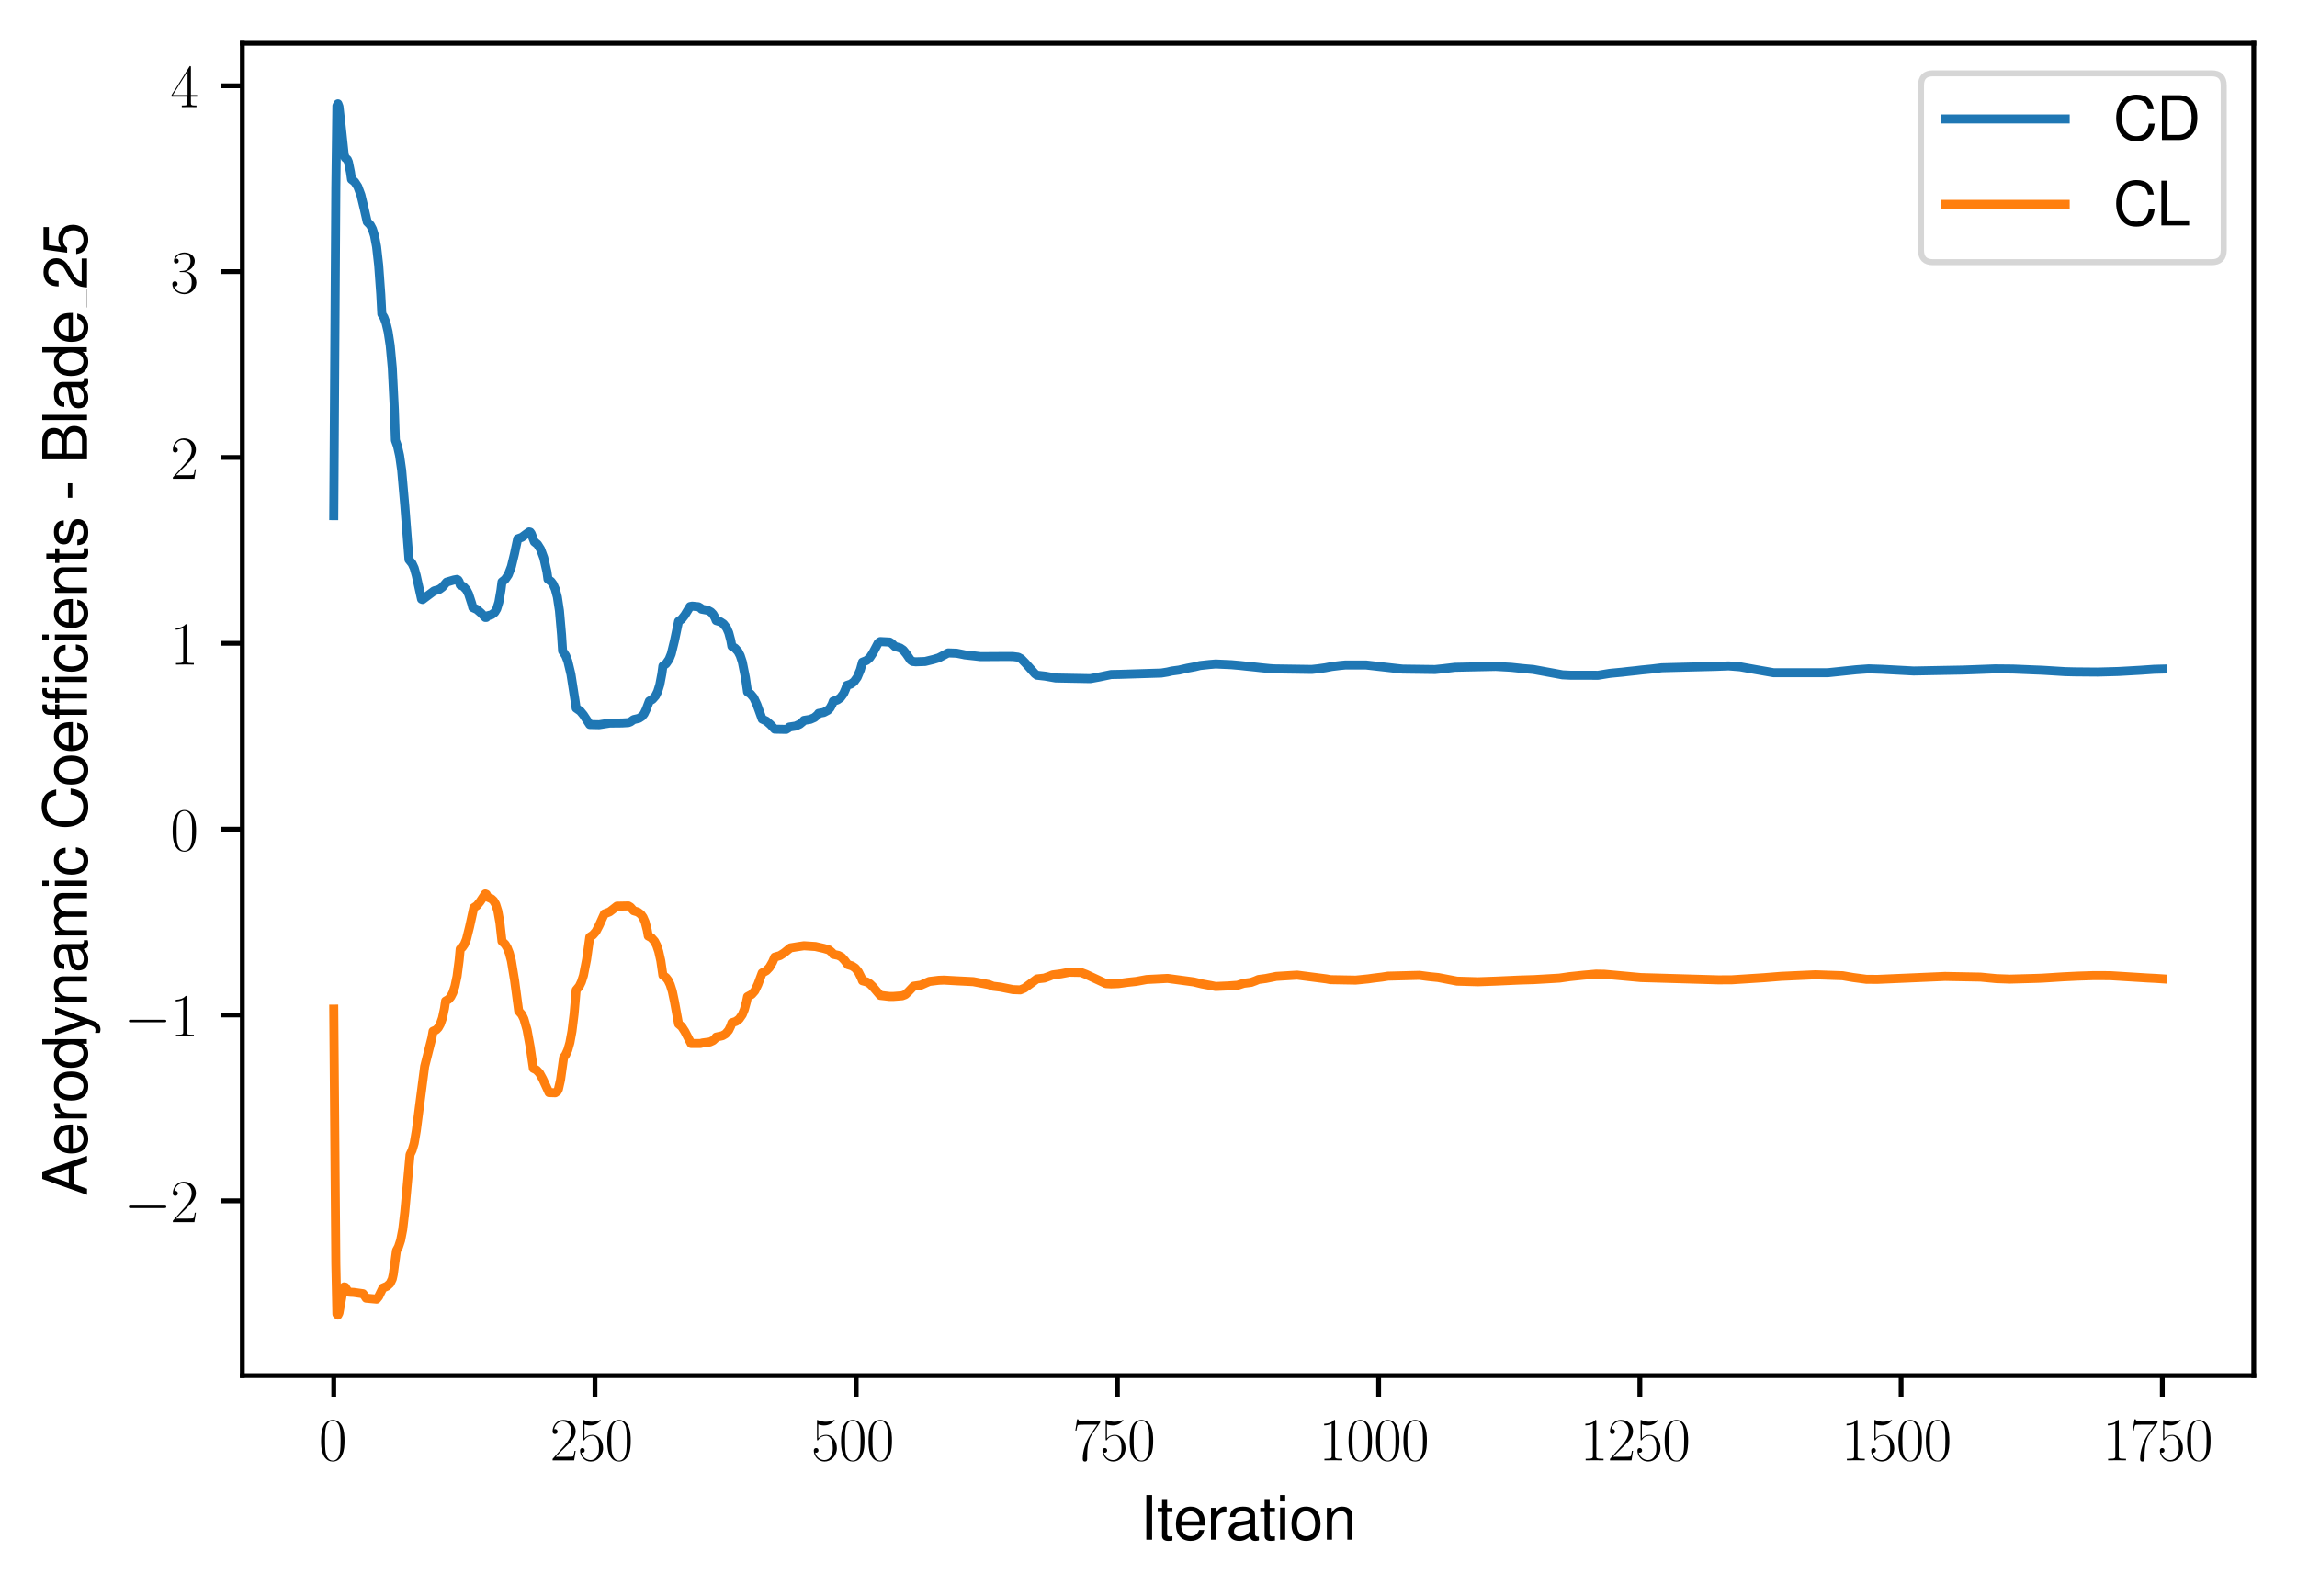 <?xml version="1.0" encoding="utf-8" standalone="no"?>
<!DOCTYPE svg PUBLIC "-//W3C//DTD SVG 1.1//EN"
  "http://www.w3.org/Graphics/SVG/1.1/DTD/svg11.dtd">
<svg xmlns:xlink="http://www.w3.org/1999/xlink" width="382.335pt" height="265.601pt" viewBox="0 0 382.335 265.601" xmlns="http://www.w3.org/2000/svg" version="1.1">
 <defs>
  <style type="text/css">*{stroke-linejoin: round; stroke-linecap: butt}</style>
 </defs>
 <g id="figure_1">
  <g id="patch_1">
   <path d="M 0 265.601 
L 382.335 265.601 
L 382.335 0 
L 0 0 
z
" style="fill: #ffffff"/>
  </g>
  <g id="axes_1">
   <g id="patch_2">
    <path d="M 40.335 228.96 
L 375.135 228.96 
L 375.135 7.2 
L 40.335 7.2 
z
" style="fill: #ffffff"/>
   </g>
   <g id="matplotlib.axis_1">
    <g id="xtick_1">
     <g id="line2d_1">
      <defs>
       <path id="m3bc8cb92f6" d="M 0 0 
L 0 3.5 
" style="stroke: #000000; stroke-width: 0.8"/>
      </defs>
      <g>
       <use xlink:href="#m3bc8cb92f6" x="55.553" y="228.96" style="stroke: #000000; stroke-width: 0.8"/>
      </g>
     </g>
     <g id="text_1">
      <!-- $\mathdefault{0}$ -->
      <g transform="translate(53.062 243.058) scale(0.1 -0.1)">
       <defs>
        <path id="CMR17-30" d="M 2688 2038 
C 2688 2430 2682 3099 2413 3613 
C 2176 4063 1798 4224 1466 4224 
C 1158 4224 768 4082 525 3620 
C 269 3137 243 2539 243 2038 
C 243 1671 250 1112 448 623 
C 723 -39 1216 -128 1466 -128 
C 1760 -128 2208 -7 2470 604 
C 2662 1048 2688 1568 2688 2038 
z
M 1466 -26 
C 1056 -26 813 328 723 816 
C 653 1196 653 1749 653 2109 
C 653 2604 653 3015 736 3407 
C 858 3954 1216 4121 1466 4121 
C 1728 4121 2067 3947 2189 3420 
C 2272 3054 2278 2623 2278 2109 
C 2278 1691 2278 1176 2202 797 
C 2067 96 1690 -26 1466 -26 
z
" transform="scale(0.016)"/>
       </defs>
       <use xlink:href="#CMR17-30" transform="scale(0.996)"/>
      </g>
     </g>
    </g>
    <g id="xtick_2">
     <g id="line2d_2">
      <g>
       <use xlink:href="#m3bc8cb92f6" x="99.033" y="228.96" style="stroke: #000000; stroke-width: 0.8"/>
      </g>
     </g>
     <g id="text_2">
      <!-- $\mathdefault{250}$ -->
      <g transform="translate(91.561 243.058) scale(0.1 -0.1)">
       <defs>
        <path id="CMR17-32" d="M 2669 990 
L 2554 990 
C 2490 537 2438 460 2413 422 
C 2381 371 1920 371 1830 371 
L 602 371 
C 832 620 1280 1073 1824 1596 
C 2214 1966 2669 2400 2669 3033 
C 2669 3788 2067 4224 1395 4224 
C 691 4224 262 3603 262 3027 
C 262 2777 448 2745 525 2745 
C 589 2745 781 2783 781 3007 
C 781 3206 614 3264 525 3264 
C 486 3264 448 3257 422 3244 
C 544 3788 915 4057 1306 4057 
C 1862 4057 2227 3616 2227 3033 
C 2227 2477 1901 1998 1536 1583 
L 262 147 
L 262 0 
L 2515 0 
L 2669 990 
z
" transform="scale(0.016)"/>
        <path id="CMR17-35" d="M 730 3750 
C 794 3724 1056 3641 1325 3641 
C 1920 3641 2246 3961 2432 4140 
C 2432 4191 2432 4224 2394 4224 
C 2387 4224 2374 4224 2323 4198 
C 2099 4102 1837 4032 1517 4032 
C 1325 4032 1037 4055 723 4191 
C 653 4224 640 4224 634 4224 
C 602 4224 595 4217 595 4090 
L 595 2231 
C 595 2113 595 2080 659 2080 
C 691 2080 704 2093 736 2139 
C 941 2435 1222 2560 1542 2560 
C 1766 2560 2246 2415 2246 1293 
C 2246 1087 2246 716 2054 422 
C 1894 159 1645 25 1370 25 
C 947 25 518 319 403 812 
C 429 806 480 793 506 793 
C 589 793 749 838 749 1036 
C 749 1209 627 1280 506 1280 
C 358 1280 262 1190 262 1011 
C 262 454 704 -128 1382 -128 
C 2042 -128 2669 441 2669 1267 
C 2669 2054 2170 2662 1549 2662 
C 1222 2662 947 2540 730 2304 
L 730 3750 
z
" transform="scale(0.016)"/>
       </defs>
       <use xlink:href="#CMR17-32" transform="scale(0.996)"/>
       <use xlink:href="#CMR17-35" transform="translate(45.69 0) scale(0.996)"/>
       <use xlink:href="#CMR17-30" transform="translate(91.381 0) scale(0.996)"/>
      </g>
     </g>
    </g>
    <g id="xtick_3">
     <g id="line2d_3">
      <g>
       <use xlink:href="#m3bc8cb92f6" x="142.514" y="228.96" style="stroke: #000000; stroke-width: 0.8"/>
      </g>
     </g>
     <g id="text_3">
      <!-- $\mathdefault{500}$ -->
      <g transform="translate(135.042 243.058) scale(0.1 -0.1)">
       <use xlink:href="#CMR17-35" transform="scale(0.996)"/>
       <use xlink:href="#CMR17-30" transform="translate(45.69 0) scale(0.996)"/>
       <use xlink:href="#CMR17-30" transform="translate(91.381 0) scale(0.996)"/>
      </g>
     </g>
    </g>
    <g id="xtick_4">
     <g id="line2d_4">
      <g>
       <use xlink:href="#m3bc8cb92f6" x="185.994" y="228.96" style="stroke: #000000; stroke-width: 0.8"/>
      </g>
     </g>
     <g id="text_4">
      <!-- $\mathdefault{750}$ -->
      <g transform="translate(178.522 243.058) scale(0.1 -0.1)">
       <defs>
        <path id="CMR17-37" d="M 2886 3955 
L 2886 4096 
L 1382 4096 
C 634 4096 621 4166 595 4288 
L 480 4288 
L 294 3104 
L 410 3104 
C 429 3226 474 3552 550 3673 
C 589 3724 1062 3724 1171 3724 
L 2579 3724 
L 1869 2670 
C 1395 1961 1069 1003 1069 166 
C 1069 89 1069 -128 1299 -128 
C 1530 -128 1530 89 1530 172 
L 1530 466 
C 1530 1514 1709 2204 2003 2644 
L 2886 3955 
z
" transform="scale(0.016)"/>
       </defs>
       <use xlink:href="#CMR17-37" transform="scale(0.996)"/>
       <use xlink:href="#CMR17-35" transform="translate(45.69 0) scale(0.996)"/>
       <use xlink:href="#CMR17-30" transform="translate(91.381 0) scale(0.996)"/>
      </g>
     </g>
    </g>
    <g id="xtick_5">
     <g id="line2d_5">
      <g>
       <use xlink:href="#m3bc8cb92f6" x="229.475" y="228.96" style="stroke: #000000; stroke-width: 0.8"/>
      </g>
     </g>
     <g id="text_5">
      <!-- $\mathdefault{1000}$ -->
      <g transform="translate(219.512 243.058) scale(0.1 -0.1)">
       <defs>
        <path id="CMR17-31" d="M 1702 4083 
C 1702 4217 1696 4224 1606 4224 
C 1357 3927 979 3833 621 3820 
C 602 3820 570 3820 563 3808 
C 557 3795 557 3782 557 3648 
C 755 3648 1088 3686 1344 3839 
L 1344 467 
C 1344 243 1331 166 781 166 
L 589 166 
L 589 0 
C 896 6 1216 12 1523 12 
C 1830 12 2150 6 2458 0 
L 2458 166 
L 2266 166 
C 1715 166 1702 236 1702 467 
L 1702 4083 
z
" transform="scale(0.016)"/>
       </defs>
       <use xlink:href="#CMR17-31" transform="scale(0.996)"/>
       <use xlink:href="#CMR17-30" transform="translate(45.69 0) scale(0.996)"/>
       <use xlink:href="#CMR17-30" transform="translate(91.381 0) scale(0.996)"/>
       <use xlink:href="#CMR17-30" transform="translate(137.071 0) scale(0.996)"/>
      </g>
     </g>
    </g>
    <g id="xtick_6">
     <g id="line2d_6">
      <g>
       <use xlink:href="#m3bc8cb92f6" x="272.956" y="228.96" style="stroke: #000000; stroke-width: 0.8"/>
      </g>
     </g>
     <g id="text_6">
      <!-- $\mathdefault{1250}$ -->
      <g transform="translate(262.993 243.058) scale(0.1 -0.1)">
       <use xlink:href="#CMR17-31" transform="scale(0.996)"/>
       <use xlink:href="#CMR17-32" transform="translate(45.69 0) scale(0.996)"/>
       <use xlink:href="#CMR17-35" transform="translate(91.381 0) scale(0.996)"/>
       <use xlink:href="#CMR17-30" transform="translate(137.071 0) scale(0.996)"/>
      </g>
     </g>
    </g>
    <g id="xtick_7">
     <g id="line2d_7">
      <g>
       <use xlink:href="#m3bc8cb92f6" x="316.436" y="228.96" style="stroke: #000000; stroke-width: 0.8"/>
      </g>
     </g>
     <g id="text_7">
      <!-- $\mathdefault{1500}$ -->
      <g transform="translate(306.473 243.058) scale(0.1 -0.1)">
       <use xlink:href="#CMR17-31" transform="scale(0.996)"/>
       <use xlink:href="#CMR17-35" transform="translate(45.69 0) scale(0.996)"/>
       <use xlink:href="#CMR17-30" transform="translate(91.381 0) scale(0.996)"/>
       <use xlink:href="#CMR17-30" transform="translate(137.071 0) scale(0.996)"/>
      </g>
     </g>
    </g>
    <g id="xtick_8">
     <g id="line2d_8">
      <g>
       <use xlink:href="#m3bc8cb92f6" x="359.917" y="228.96" style="stroke: #000000; stroke-width: 0.8"/>
      </g>
     </g>
     <g id="text_8">
      <!-- $\mathdefault{1750}$ -->
      <g transform="translate(349.954 243.058) scale(0.1 -0.1)">
       <use xlink:href="#CMR17-31" transform="scale(0.996)"/>
       <use xlink:href="#CMR17-37" transform="translate(45.69 0) scale(0.996)"/>
       <use xlink:href="#CMR17-35" transform="translate(91.381 0) scale(0.996)"/>
       <use xlink:href="#CMR17-30" transform="translate(137.071 0) scale(0.996)"/>
      </g>
     </g>
    </g>
    <g id="text_9">
     <!-- Iteration -->
     <g transform="translate(189.787 256.279) scale(0.1 -0.1)">
      <defs>
       <path id="NimbusSanL-Regu-49" d="M 1242 4672 
L 640 4672 
L 640 0 
L 1242 0 
L 1242 4672 
z
" transform="scale(0.016)"/>
       <path id="NimbusSanL-Regu-74" d="M 1626 3328 
L 1075 3328 
L 1075 4249 
L 544 4249 
L 544 3328 
L 90 3328 
L 90 2892 
L 544 2892 
L 544 402 
C 544 64 774 -128 1190 -128 
C 1318 -128 1446 -116 1626 -84 
L 1626 364 
C 1555 345 1472 339 1370 339 
C 1139 339 1075 402 1075 634 
L 1075 2892 
L 1626 2892 
L 1626 3328 
z
" transform="scale(0.016)"/>
       <path id="NimbusSanL-Regu-65" d="M 3283 1484 
C 3283 1998 3245 2311 3149 2565 
C 2931 3123 2419 3456 1792 3456 
C 858 3456 256 2734 256 1619 
C 256 545 838 -128 1779 -128 
C 2547 -128 3078 307 3213 1018 
L 2675 1018 
C 2528 588 2227 364 1798 364 
C 1459 364 1171 514 992 787 
C 864 974 819 1161 813 1484 
L 3283 1484 
z
M 826 1920 
C 870 2552 1248 2963 1786 2963 
C 2310 2963 2714 2519 2714 1959 
C 2714 1946 2714 1933 2707 1920 
L 826 1920 
z
" transform="scale(0.016)"/>
       <path id="NimbusSanL-Regu-72" d="M 442 3328 
L 442 0 
L 979 0 
L 979 1727 
C 979 2203 1101 2514 1357 2698 
C 1523 2819 1683 2857 2054 2863 
L 2054 3404 
C 1965 3449 1920 3456 1850 3456 
C 1504 3456 1242 3251 934 2750 
L 934 3328 
L 442 3328 
z
" transform="scale(0.016)"/>
       <path id="NimbusSanL-Regu-61" d="M 3424 332 
C 3366 320 3341 320 3309 320 
C 3123 320 3021 415 3021 581 
L 3021 2542 
C 3021 3135 2586 3456 1760 3456 
C 1274 3456 870 3315 646 3065 
C 493 2893 429 2702 416 2370 
L 954 2370 
C 998 2778 1242 2963 1741 2963 
C 2221 2963 2490 2784 2490 2466 
L 2490 2326 
C 2490 2103 2355 2007 1933 1956 
C 1178 1861 1062 1835 858 1753 
C 467 1593 269 1294 269 861 
C 269 256 691 -128 1370 -128 
C 1792 -128 2131 19 2509 364 
C 2547 25 2714 -128 3059 -128 
C 3168 -128 3251 -116 3424 -71 
L 3424 332 
z
M 2490 1071 
C 2490 893 2438 785 2278 638 
C 2061 441 1798 339 1485 339 
C 1069 339 826 536 826 874 
C 826 1224 1062 1402 1632 1485 
C 2195 1562 2310 1587 2490 1670 
L 2490 1071 
z
" transform="scale(0.016)"/>
       <path id="NimbusSanL-Regu-69" d="M 960 3358 
L 429 3358 
L 429 0 
L 960 0 
L 960 3358 
z
M 960 4672 
L 422 4672 
L 422 3999 
L 960 3999 
L 960 4672 
z
" transform="scale(0.016)"/>
       <path id="NimbusSanL-Regu-6f" d="M 1741 3456 
C 800 3456 230 2784 230 1663 
C 230 543 794 -128 1747 -128 
C 2688 -128 3264 543 3264 1638 
C 3264 2791 2707 3456 1741 3456 
z
M 1747 2963 
C 2349 2963 2707 2472 2707 1644 
C 2707 861 2336 364 1747 364 
C 1152 364 787 855 787 1663 
C 787 2466 1152 2963 1747 2963 
z
" transform="scale(0.016)"/>
       <path id="NimbusSanL-Regu-6e" d="M 448 3328 
L 448 0 
L 986 0 
L 986 1835 
C 986 2539 1344 2988 1894 2988 
C 2317 2988 2586 2732 2586 2328 
L 2586 0 
L 3117 0 
L 3117 2539 
C 3117 3097 2701 3456 2054 3456 
C 1555 3456 1235 3263 941 2796 
L 941 3328 
L 448 3328 
z
" transform="scale(0.016)"/>
      </defs>
      <use xlink:href="#NimbusSanL-Regu-49" transform="scale(0.996)"/>
      <use xlink:href="#NimbusSanL-Regu-74" transform="translate(27.695 0) scale(0.996)"/>
      <use xlink:href="#NimbusSanL-Regu-65" transform="translate(55.39 0) scale(0.996)"/>
      <use xlink:href="#NimbusSanL-Regu-72" transform="translate(110.782 0) scale(0.996)"/>
      <use xlink:href="#NimbusSanL-Regu-61" transform="translate(142.961 0) scale(0.996)"/>
      <use xlink:href="#NimbusSanL-Regu-74" transform="translate(198.353 0) scale(0.996)"/>
      <use xlink:href="#NimbusSanL-Regu-69" transform="translate(226.048 0) scale(0.996)"/>
      <use xlink:href="#NimbusSanL-Regu-6f" transform="translate(248.165 0) scale(0.996)"/>
      <use xlink:href="#NimbusSanL-Regu-6e" transform="translate(303.556 0) scale(0.996)"/>
     </g>
    </g>
   </g>
   <g id="matplotlib.axis_2">
    <g id="ytick_1">
     <g id="line2d_9">
      <defs>
       <path id="md911fe221e" d="M 0 0 
L -3.5 0 
" style="stroke: #000000; stroke-width: 0.8"/>
      </defs>
      <g>
       <use xlink:href="#md911fe221e" x="40.335" y="199.871" style="stroke: #000000; stroke-width: 0.8"/>
      </g>
     </g>
     <g id="text_10">
      <!-- $\mathdefault{−2}$ -->
      <g transform="translate(20.605 203.42) scale(0.1 -0.1)">
       <defs>
        <path id="CMSY10-0" d="M 4218 1472 
C 4326 1472 4442 1472 4442 1600 
C 4442 1728 4326 1728 4218 1728 
L 755 1728 
C 646 1728 531 1728 531 1600 
C 531 1472 646 1472 755 1472 
L 4218 1472 
z
" transform="scale(0.016)"/>
       </defs>
       <use xlink:href="#CMSY10-0" transform="scale(0.996)"/>
       <use xlink:href="#CMR17-32" transform="translate(77.487 0) scale(0.996)"/>
      </g>
     </g>
    </g>
    <g id="ytick_2">
     <g id="line2d_10">
      <g>
       <use xlink:href="#md911fe221e" x="40.335" y="168.939" style="stroke: #000000; stroke-width: 0.8"/>
      </g>
     </g>
     <g id="text_11">
      <!-- $\mathdefault{−1}$ -->
      <g transform="translate(20.605 172.488) scale(0.1 -0.1)">
       <use xlink:href="#CMSY10-0" transform="scale(0.996)"/>
       <use xlink:href="#CMR17-31" transform="translate(77.487 0) scale(0.996)"/>
      </g>
     </g>
    </g>
    <g id="ytick_3">
     <g id="line2d_11">
      <g>
       <use xlink:href="#md911fe221e" x="40.335" y="138.006" style="stroke: #000000; stroke-width: 0.8"/>
      </g>
     </g>
     <g id="text_12">
      <!-- $\mathdefault{0}$ -->
      <g transform="translate(28.353 141.556) scale(0.1 -0.1)">
       <use xlink:href="#CMR17-30" transform="scale(0.996)"/>
      </g>
     </g>
    </g>
    <g id="ytick_4">
     <g id="line2d_12">
      <g>
       <use xlink:href="#md911fe221e" x="40.335" y="107.074" style="stroke: #000000; stroke-width: 0.8"/>
      </g>
     </g>
     <g id="text_13">
      <!-- $\mathdefault{1}$ -->
      <g transform="translate(28.353 110.623) scale(0.1 -0.1)">
       <use xlink:href="#CMR17-31" transform="scale(0.996)"/>
      </g>
     </g>
    </g>
    <g id="ytick_5">
     <g id="line2d_13">
      <g>
       <use xlink:href="#md911fe221e" x="40.335" y="76.142" style="stroke: #000000; stroke-width: 0.8"/>
      </g>
     </g>
     <g id="text_14">
      <!-- $\mathdefault{2}$ -->
      <g transform="translate(28.353 79.691) scale(0.1 -0.1)">
       <use xlink:href="#CMR17-32" transform="scale(0.996)"/>
      </g>
     </g>
    </g>
    <g id="ytick_6">
     <g id="line2d_14">
      <g>
       <use xlink:href="#md911fe221e" x="40.335" y="45.209" style="stroke: #000000; stroke-width: 0.8"/>
      </g>
     </g>
     <g id="text_15">
      <!-- $\mathdefault{3}$ -->
      <g transform="translate(28.353 48.759) scale(0.1 -0.1)">
       <defs>
        <path id="CMR17-33" d="M 1414 2176 
C 1984 2176 2234 1673 2234 1094 
C 2234 322 1824 25 1453 25 
C 1114 25 563 193 390 691 
C 422 678 454 678 486 678 
C 640 678 755 780 755 947 
C 755 1132 614 1216 486 1216 
C 378 1216 211 1164 211 927 
C 211 335 787 -128 1466 -128 
C 2176 -128 2720 432 2720 1087 
C 2720 1718 2208 2176 1600 2246 
C 2086 2347 2554 2776 2554 3353 
C 2554 3856 2048 4224 1472 4224 
C 890 4224 378 3862 378 3347 
C 378 3123 544 3084 627 3084 
C 762 3084 877 3167 877 3334 
C 877 3500 762 3584 627 3584 
C 602 3584 570 3584 544 3571 
C 730 3999 1235 4076 1459 4076 
C 1683 4076 2106 3966 2106 3347 
C 2106 3167 2080 2851 1862 2574 
C 1670 2329 1453 2316 1242 2297 
C 1210 2297 1062 2284 1037 2284 
C 992 2278 966 2272 966 2227 
C 966 2182 973 2176 1101 2176 
L 1414 2176 
z
" transform="scale(0.016)"/>
       </defs>
       <use xlink:href="#CMR17-33" transform="scale(0.996)"/>
      </g>
     </g>
    </g>
    <g id="ytick_7">
     <g id="line2d_15">
      <g>
       <use xlink:href="#md911fe221e" x="40.335" y="14.277" style="stroke: #000000; stroke-width: 0.8"/>
      </g>
     </g>
     <g id="text_16">
      <!-- $\mathdefault{4}$ -->
      <g transform="translate(28.353 17.826) scale(0.1 -0.1)">
       <defs>
        <path id="CMR17-34" d="M 2150 4147 
C 2150 4281 2144 4288 2029 4288 
L 128 1254 
L 128 1088 
L 1779 1088 
L 1779 460 
C 1779 230 1766 166 1318 166 
L 1197 166 
L 1197 0 
C 1402 12 1747 12 1965 12 
C 2182 12 2528 12 2733 0 
L 2733 166 
L 2611 166 
C 2163 166 2150 230 2150 460 
L 2150 1088 
L 2803 1088 
L 2803 1254 
L 2150 1254 
L 2150 4147 
z
M 1798 3723 
L 1798 1254 
L 256 1254 
L 1798 3723 
z
" transform="scale(0.016)"/>
       </defs>
       <use xlink:href="#CMR17-34" transform="scale(0.996)"/>
      </g>
     </g>
    </g>
    <g id="text_17">
     <!-- Aerodynamic Coefficients - Blade_25 -->
     <g transform="translate(14.483 199.05) rotate(-90) scale(0.1 -0.1)">
      <defs>
       <path id="NimbusSanL-Regu-41" d="M 3034 1408 
L 3514 0 
L 4179 0 
L 2541 4672 
L 1773 4672 
L 109 0 
L 742 0 
L 1235 1408 
L 3034 1408 
z
M 2867 1907 
L 1382 1907 
L 2150 4032 
L 2867 1907 
z
" transform="scale(0.016)"/>
       <path id="NimbusSanL-Regu-64" d="M 3168 4672 
L 2637 4672 
L 2637 2937 
C 2413 3276 2054 3456 1606 3456 
C 736 3456 166 2759 166 1695 
C 166 568 723 -128 1626 -128 
C 2086 -128 2406 44 2694 460 
L 2694 19 
L 3168 19 
L 3168 4672 
z
M 1696 2956 
C 2272 2956 2637 2447 2637 1651 
C 2637 880 2266 371 1702 371 
C 1114 371 723 887 723 1663 
C 723 2440 1114 2956 1696 2956 
z
" transform="scale(0.016)"/>
       <path id="NimbusSanL-Regu-79" d="M 2483 3328 
L 1555 724 
L 698 3328 
L 128 3328 
L 1261 -29 
L 1056 -558 
C 973 -794 851 -884 627 -884 
C 550 -884 461 -871 346 -845 
L 346 -1325 
C 454 -1383 563 -1408 704 -1408 
C 877 -1408 1062 -1351 1203 -1248 
C 1370 -1127 1466 -986 1568 -718 
L 3059 3328 
L 2483 3328 
z
" transform="scale(0.016)"/>
       <path id="NimbusSanL-Regu-6d" d="M 448 3328 
L 448 0 
L 986 0 
L 986 2089 
C 986 2597 1338 2988 1773 2988 
C 2170 2988 2394 2744 2394 2315 
L 2394 0 
L 2931 0 
L 2931 2109 
C 2931 2597 3283 2988 3718 2988 
C 4109 2988 4339 2738 4339 2315 
L 4339 0 
L 4877 0 
L 4877 2520 
C 4877 3123 4531 3456 3904 3456 
C 3456 3456 3187 3321 2874 2943 
C 2675 3302 2406 3456 1971 3456 
C 1523 3456 1229 3289 941 2886 
L 941 3328 
L 448 3328 
z
" transform="scale(0.016)"/>
       <path id="NimbusSanL-Regu-63" d="M 3014 2237 
C 2989 2561 2918 2771 2790 2956 
C 2560 3270 2157 3456 1690 3456 
C 787 3456 198 2740 198 1632 
C 198 555 774 -128 1683 -128 
C 2483 -128 2989 352 3053 1167 
L 2515 1167 
C 2426 632 2150 364 1696 364 
C 1107 364 755 842 755 1632 
C 755 2466 1101 2963 1683 2963 
C 2131 2963 2413 2701 2477 2237 
L 3014 2237 
z
" transform="scale(0.016)"/>
       <path id="NimbusSanL-Regu-43" d="M 4237 3219 
C 4051 4236 3462 4736 2438 4736 
C 1811 4736 1306 4537 960 4154 
C 538 3696 307 3035 307 2284 
C 307 1522 544 867 986 415 
C 1344 44 1805 -128 2413 -128 
C 3552 -128 4192 485 4333 1712 
L 3718 1712 
C 3667 1394 3603 1178 3507 994 
C 3315 612 2918 396 2419 396 
C 1491 396 902 1134 902 2291 
C 902 3480 1466 4211 2368 4211 
C 2746 4211 3098 4096 3290 3918 
C 3462 3759 3558 3562 3629 3219 
L 4237 3219 
z
" transform="scale(0.016)"/>
       <path id="NimbusSanL-Regu-66" d="M 1651 3328 
L 1094 3328 
L 1094 3860 
C 1094 4087 1222 4204 1466 4204 
C 1510 4204 1530 4204 1651 4198 
L 1651 4639 
C 1530 4665 1459 4672 1350 4672 
C 858 4672 563 4390 563 3905 
L 563 3328 
L 115 3328 
L 115 2892 
L 563 2892 
L 563 0 
L 1094 0 
L 1094 2892 
L 1651 2892 
L 1651 3328 
z
" transform="scale(0.016)"/>
       <path id="NimbusSanL-Regu-2" d="M 1613 3328 
L 1056 3328 
L 1056 3860 
C 1056 4087 1184 4204 1427 4204 
C 1472 4204 1491 4204 1613 4198 
L 1613 4639 
C 1491 4665 1421 4672 1312 4672 
C 819 4672 525 4390 525 3905 
L 525 3328 
L 77 3328 
L 77 2892 
L 525 2892 
L 525 0 
L 1056 0 
L 1056 2892 
L 1613 2892 
L 1613 3328 
z
M 2790 3328 
L 2259 3328 
L 2259 0 
L 2790 0 
L 2790 3328 
z
M 2790 4672 
L 2259 4672 
L 2259 3999 
L 2790 3999 
L 2790 4672 
z
" transform="scale(0.016)"/>
       <path id="NimbusSanL-Regu-73" d="M 2803 2428 
C 2797 3084 2362 3456 1587 3456 
C 806 3456 301 3052 301 2434 
C 301 1912 570 1663 1363 1472 
L 1862 1351 
C 2234 1262 2381 1129 2381 887 
C 2381 574 2067 364 1600 364 
C 1312 364 1069 447 934 587 
C 851 683 813 778 781 1014 
L 218 1014 
C 243 243 678 -128 1555 -128 
C 2400 -128 2938 288 2938 931 
C 2938 1428 2656 1702 1990 1861 
L 1478 1982 
C 1043 2084 858 2224 858 2459 
C 858 2765 1133 2963 1568 2963 
C 1997 2963 2227 2778 2240 2428 
L 2803 2428 
z
" transform="scale(0.016)"/>
       <path id="NimbusSanL-Regu-2d" d="M 1818 1996 
L 294 1996 
L 294 1536 
L 1818 1536 
L 1818 1996 
z
" transform="scale(0.016)"/>
       <path id="NimbusSanL-Regu-42" d="M 506 0 
L 2611 0 
C 3053 0 3379 121 3629 390 
C 3859 632 3987 961 3987 1321 
C 3987 1878 3731 2214 3136 2444 
C 3558 2643 3782 2994 3782 3476 
C 3782 3821 3654 4127 3411 4345 
C 3168 4569 2848 4672 2400 4672 
L 506 4672 
L 506 0 
z
M 1101 2636 
L 1101 4147 
L 2253 4147 
C 2586 4147 2771 4101 2931 3977 
C 3098 3847 3187 3652 3187 3391 
C 3187 3138 3098 2936 2931 2806 
C 2771 2682 2586 2636 2253 2636 
L 1101 2636 
z
M 1101 524 
L 1101 2112 
L 2554 2112 
C 2842 2112 3034 2042 3174 1890 
C 3315 1745 3392 1542 3392 1315 
C 3392 1093 3315 891 3174 746 
C 3034 594 2842 524 2554 524 
L 1101 524 
z
" transform="scale(0.016)"/>
       <path id="NimbusSanL-Regu-6c" d="M 973 4672 
L 435 4672 
L 435 0 
L 973 0 
L 973 4672 
z
" transform="scale(0.016)"/>
       <path id="NimbusSanL-Regu-32" d="M 3238 556 
L 851 556 
C 909 928 1114 1165 1670 1493 
L 2310 1839 
C 2944 2185 3270 2653 3270 3211 
C 3270 3589 3117 3942 2848 4185 
C 2579 4428 2246 4544 1818 4544 
C 1242 4544 813 4339 563 3955 
C 403 3711 333 3429 320 2967 
L 883 2967 
C 902 3275 941 3461 1018 3608 
C 1165 3884 1459 4051 1798 4051 
C 2310 4051 2694 3685 2694 3198 
C 2694 2839 2483 2531 2080 2300 
L 1491 1967 
C 544 1428 269 999 218 0 
L 3238 0 
L 3238 556 
z
" transform="scale(0.016)"/>
       <path id="NimbusSanL-Regu-35" d="M 3046 4544 
L 704 4544 
L 365 2076 
L 883 2076 
C 1146 2387 1363 2496 1715 2496 
C 2323 2496 2707 2082 2707 1414 
C 2707 765 2330 371 1715 371 
C 1222 371 922 619 787 1128 
L 224 1128 
C 301 759 365 581 499 415 
C 755 70 1216 -128 1728 -128 
C 2643 -128 3283 536 3283 1490 
C 3283 2381 2688 2995 1818 2995 
C 1498 2995 1242 2912 979 2720 
L 1158 3987 
L 3046 3987 
L 3046 4544 
z
" transform="scale(0.016)"/>
      </defs>
      <use xlink:href="#NimbusSanL-Regu-41" transform="scale(0.996)"/>
      <use xlink:href="#NimbusSanL-Regu-65" transform="translate(66.45 0) scale(0.996)"/>
      <use xlink:href="#NimbusSanL-Regu-72" transform="translate(121.842 0) scale(0.996)"/>
      <use xlink:href="#NimbusSanL-Regu-6f" transform="translate(155.017 0) scale(0.996)"/>
      <use xlink:href="#NimbusSanL-Regu-64" transform="translate(210.409 0) scale(0.996)"/>
      <use xlink:href="#NimbusSanL-Regu-79" transform="translate(265.8 0) scale(0.996)"/>
      <use xlink:href="#NimbusSanL-Regu-6e" transform="translate(315.613 0) scale(0.996)"/>
      <use xlink:href="#NimbusSanL-Regu-61" transform="translate(371.005 0) scale(0.996)"/>
      <use xlink:href="#NimbusSanL-Regu-6d" transform="translate(426.397 0) scale(0.996)"/>
      <use xlink:href="#NimbusSanL-Regu-69" transform="translate(509.385 0) scale(0.996)"/>
      <use xlink:href="#NimbusSanL-Regu-63" transform="translate(531.502 0) scale(0.996)"/>
      <use xlink:href="#NimbusSanL-Regu-43" transform="translate(609.01 0) scale(0.996)"/>
      <use xlink:href="#NimbusSanL-Regu-6f" transform="translate(680.94 0) scale(0.996)"/>
      <use xlink:href="#NimbusSanL-Regu-65" transform="translate(736.332 0) scale(0.996)"/>
      <use xlink:href="#NimbusSanL-Regu-66" transform="translate(791.724 0) scale(0.996)"/>
      <use xlink:href="#NimbusSanL-Regu-2" transform="translate(819.419 0) scale(0.996)"/>
      <use xlink:href="#NimbusSanL-Regu-63" transform="translate(869.232 0) scale(0.996)"/>
      <use xlink:href="#NimbusSanL-Regu-69" transform="translate(919.045 0) scale(0.996)"/>
      <use xlink:href="#NimbusSanL-Regu-65" transform="translate(941.162 0) scale(0.996)"/>
      <use xlink:href="#NimbusSanL-Regu-6e" transform="translate(996.554 0) scale(0.996)"/>
      <use xlink:href="#NimbusSanL-Regu-74" transform="translate(1051.945 0) scale(0.996)"/>
      <use xlink:href="#NimbusSanL-Regu-73" transform="translate(1079.641 0) scale(0.996)"/>
      <use xlink:href="#NimbusSanL-Regu-2d" transform="translate(1157.149 0) scale(0.996)"/>
      <use xlink:href="#NimbusSanL-Regu-42" transform="translate(1218.019 0) scale(0.996)"/>
      <use xlink:href="#NimbusSanL-Regu-6c" transform="translate(1284.469 0) scale(0.996)"/>
      <use xlink:href="#NimbusSanL-Regu-61" transform="translate(1306.586 0) scale(0.996)"/>
      <use xlink:href="#NimbusSanL-Regu-64" transform="translate(1361.978 0) scale(0.996)"/>
      <use xlink:href="#NimbusSanL-Regu-65" transform="translate(1417.37 0) scale(0.996)"/>
      <use xlink:href="#NimbusSanL-Regu-32" transform="translate(1508.627 0) scale(0.996)"/>
      <use xlink:href="#NimbusSanL-Regu-35" transform="translate(1564.019 0) scale(0.996)"/>
      <path d="M 1478.739 0 
L 1508.627 0 
L 1508.627 0.399 
L 1478.739 0.399 
L 1478.739 0 
z
"/>
     </g>
    </g>
   </g>
   <g id="line2d_16">
    <path d="M 55.553 85.829 
L 55.901 31.299 
L 56.075 17.625 
L 56.249 17.28 
L 56.423 17.737 
L 56.77 20.836 
L 57.292 25.745 
L 57.466 26.27 
L 57.814 26.557 
L 57.988 26.955 
L 58.336 28.65 
L 58.51 29.855 
L 59.031 30.256 
L 59.553 31.052 
L 60.075 32.459 
L 60.597 34.632 
L 61.118 36.922 
L 61.64 37.455 
L 61.988 38.122 
L 62.336 39.226 
L 62.684 41.079 
L 63.032 44.164 
L 63.379 48.988 
L 63.553 52.266 
L 63.901 52.819 
L 64.249 53.738 
L 64.597 55.206 
L 64.945 57.482 
L 65.293 61.197 
L 65.64 68.144 
L 65.814 73.277 
L 66.162 74.254 
L 66.51 75.807 
L 66.858 78.247 
L 67.38 84.203 
L 68.075 93.149 
L 68.597 93.8 
L 68.945 94.555 
L 69.293 95.808 
L 70.162 99.717 
L 70.336 99.785 
L 72.249 98.355 
L 73.119 98.1 
L 73.641 97.717 
L 74.337 96.89 
L 75.554 96.533 
L 76.076 96.439 
L 76.25 96.543 
L 76.424 96.817 
L 76.598 97.365 
L 77.119 97.61 
L 77.641 98.173 
L 77.989 98.839 
L 78.511 100.445 
L 78.685 101.125 
L 79.38 101.438 
L 80.076 102.041 
L 80.772 102.768 
L 80.946 102.767 
L 81.119 102.507 
L 81.815 102.328 
L 82.337 101.939 
L 82.685 101.358 
L 83.033 100.229 
L 83.38 98.23 
L 83.554 96.855 
L 84.076 96.438 
L 84.598 95.672 
L 85.12 94.303 
L 85.641 92.149 
L 86.163 89.689 
L 86.859 89.432 
L 87.555 88.914 
L 88.076 88.536 
L 88.25 88.58 
L 88.424 88.82 
L 88.946 90.182 
L 89.468 90.6 
L 89.99 91.43 
L 90.511 92.851 
L 91.033 95.145 
L 91.207 96.4 
L 91.729 96.786 
L 92.077 97.262 
L 92.424 98.048 
L 92.772 99.36 
L 93.12 101.652 
L 93.468 105.638 
L 93.642 108.348 
L 94.164 109.142 
L 94.511 110.04 
L 95.033 112.223 
L 95.729 116.691 
L 95.903 117.873 
L 96.599 118.362 
L 97.12 119.002 
L 98.164 120.594 
L 99.729 120.628 
L 101.468 120.356 
L 103.555 120.336 
L 104.599 120.272 
L 104.947 120.14 
L 105.469 119.768 
L 106.338 119.568 
L 106.86 119.233 
L 107.208 118.81 
L 107.556 118.077 
L 108.077 116.697 
L 108.599 116.41 
L 109.121 115.811 
L 109.469 115.103 
L 109.817 113.982 
L 110.164 112.157 
L 110.338 110.853 
L 110.86 110.479 
L 111.382 109.715 
L 111.73 108.844 
L 112.252 106.724 
L 112.947 103.419 
L 113.469 103.053 
L 113.991 102.381 
L 114.86 100.96 
L 115.208 100.89 
L 116.252 100.993 
L 116.6 101.195 
L 116.774 101.39 
L 117.817 101.587 
L 118.339 101.871 
L 118.687 102.227 
L 119.034 102.836 
L 119.208 103.286 
L 119.904 103.5 
L 120.426 103.844 
L 120.948 104.518 
L 121.295 105.308 
L 121.643 106.613 
L 121.817 107.571 
L 122.339 107.868 
L 122.861 108.449 
L 123.209 109.122 
L 123.556 110.174 
L 124.078 112.784 
L 124.426 115.166 
L 124.948 115.522 
L 125.47 116.159 
L 125.991 117.28 
L 126.861 119.689 
L 127.557 120.01 
L 128.252 120.615 
L 128.948 121.362 
L 130.861 121.401 
L 131.209 121.191 
L 131.383 121.01 
L 132.426 120.85 
L 133.122 120.535 
L 133.644 120.104 
L 133.818 119.902 
L 134.861 119.734 
L 135.557 119.433 
L 136.079 118.987 
L 136.253 118.741 
L 137.122 118.58 
L 137.818 118.212 
L 138.166 117.842 
L 138.514 117.203 
L 138.688 116.721 
L 139.383 116.504 
L 139.905 116.134 
L 140.427 115.428 
L 140.775 114.635 
L 140.949 114.09 
L 141.644 113.852 
L 142.166 113.459 
L 142.688 112.732 
L 143.21 111.479 
L 143.558 110.21 
L 144.253 109.93 
L 144.775 109.466 
L 145.297 108.674 
L 146.166 107.031 
L 146.514 106.786 
L 148.079 106.869 
L 148.427 107.089 
L 148.949 107.6 
L 149.819 107.846 
L 150.34 108.197 
L 150.862 108.847 
L 151.558 109.86 
L 151.906 110.1 
L 152.428 110.157 
L 153.993 110.102 
L 155.384 109.76 
L 156.254 109.498 
L 157.819 108.674 
L 159.21 108.725 
L 160.254 108.928 
L 160.602 109.004 
L 162.167 109.174 
L 163.211 109.296 
L 166.689 109.274 
L 168.602 109.277 
L 169.472 109.385 
L 169.994 109.666 
L 170.689 110.381 
L 172.255 112.128 
L 172.602 112.385 
L 173.994 112.545 
L 175.733 112.849 
L 181.473 112.957 
L 182.864 112.705 
L 184.951 112.27 
L 186.342 112.245 
L 193.299 112.026 
L 194.343 111.856 
L 195.038 111.694 
L 196.256 111.53 
L 197.647 111.214 
L 198.865 110.988 
L 199.734 110.776 
L 201.3 110.608 
L 202.343 110.52 
L 204.952 110.638 
L 206.517 110.778 
L 207.387 110.875 
L 208.952 111.033 
L 209.822 111.131 
L 211.387 111.285 
L 212.083 111.333 
L 218.344 111.427 
L 219.388 111.312 
L 220.605 111.145 
L 221.649 110.942 
L 223.04 110.772 
L 223.91 110.691 
L 227.388 110.689 
L 232.606 111.278 
L 233.475 111.369 
L 238.867 111.442 
L 240.258 111.298 
L 242.171 111.071 
L 248.954 110.925 
L 251.563 111.073 
L 253.128 111.241 
L 253.65 111.295 
L 255.215 111.431 
L 260.085 112.324 
L 261.477 112.392 
L 265.999 112.397 
L 267.912 112.085 
L 268.434 112.031 
L 269.999 111.884 
L 270.868 111.782 
L 272.434 111.616 
L 273.303 111.512 
L 274.869 111.36 
L 276.608 111.149 
L 279.565 111.071 
L 285.478 110.923 
L 287.739 110.837 
L 289.652 110.99 
L 292.087 111.429 
L 295.218 111.974 
L 304.262 111.971 
L 308.957 111.48 
L 311.044 111.329 
L 313.305 111.408 
L 318.523 111.686 
L 323.219 111.596 
L 326.697 111.532 
L 332.089 111.332 
L 335.046 111.361 
L 338.872 111.52 
L 339.916 111.559 
L 343.742 111.795 
L 345.307 111.834 
L 349.133 111.867 
L 352.612 111.771 
L 356.264 111.565 
L 358.525 111.406 
L 359.917 111.368 
L 359.917 111.368 
" clip-path="url(#p64d48527ea)" style="fill: none; stroke: #1f77b4; stroke-width: 1.5; stroke-linecap: square"/>
   </g>
   <g id="line2d_17">
    <path d="M 55.553 167.965 
L 55.901 210.348 
L 56.075 218.712 
L 56.249 218.88 
L 56.423 218.535 
L 56.77 216.605 
L 57.118 214.607 
L 57.292 214.196 
L 57.466 214.235 
L 57.988 215.053 
L 58.336 215.088 
L 58.857 215.113 
L 60.423 215.334 
L 60.771 215.791 
L 60.945 216.073 
L 62.684 216.233 
L 63.032 215.803 
L 63.727 214.379 
L 64.423 214.084 
L 64.945 213.606 
L 65.293 212.878 
L 65.466 212.092 
L 65.988 208.171 
L 66.336 207.525 
L 66.684 206.461 
L 67.032 204.66 
L 67.38 201.657 
L 68.249 192.178 
L 68.597 191.46 
L 68.945 190.272 
L 69.293 188.216 
L 70.684 177.496 
L 71.902 172.682 
L 72.076 171.647 
L 72.597 171.419 
L 72.945 171.057 
L 73.293 170.439 
L 73.641 169.451 
L 73.989 167.826 
L 74.163 166.623 
L 74.684 166.324 
L 75.032 165.91 
L 75.38 165.222 
L 75.728 164.153 
L 76.076 162.496 
L 76.424 159.831 
L 76.598 157.963 
L 76.945 157.685 
L 77.293 157.182 
L 77.641 156.342 
L 78.163 154.249 
L 78.858 151.084 
L 79.38 150.734 
L 79.902 150.088 
L 80.772 148.786 
L 80.946 148.857 
L 81.119 149.3 
L 81.815 149.606 
L 82.163 149.934 
L 82.511 150.525 
L 82.859 151.62 
L 83.207 153.567 
L 83.554 156.669 
L 84.076 157.172 
L 84.424 157.746 
L 84.772 158.623 
L 85.12 159.934 
L 85.641 163.092 
L 86.337 168.268 
L 86.859 168.871 
L 87.207 169.593 
L 87.729 171.413 
L 88.25 174.266 
L 88.772 177.825 
L 89.294 178.085 
L 89.816 178.632 
L 90.337 179.589 
L 91.381 181.853 
L 92.424 181.884 
L 92.772 181.633 
L 92.946 181.305 
L 93.294 179.775 
L 93.816 176.029 
L 94.164 175.548 
L 94.511 174.769 
L 94.859 173.536 
L 95.207 171.635 
L 95.555 168.816 
L 95.903 164.793 
L 96.425 164.157 
L 96.772 163.44 
L 97.12 162.348 
L 97.642 159.695 
L 98.164 155.972 
L 98.686 155.632 
L 99.207 155.031 
L 99.729 154.025 
L 100.599 152.109 
L 101.468 151.772 
L 102.164 151.237 
L 102.686 150.826 
L 104.599 150.785 
L 104.947 150.993 
L 105.469 151.588 
L 106.164 151.802 
L 106.686 152.193 
L 107.034 152.675 
L 107.382 153.472 
L 107.73 154.815 
L 107.903 155.795 
L 108.425 156.079 
L 108.947 156.665 
L 109.295 157.342 
L 109.643 158.371 
L 109.991 159.926 
L 110.338 162.329 
L 110.86 162.709 
L 111.208 163.167 
L 111.556 163.888 
L 111.904 164.989 
L 112.252 166.634 
L 112.947 170.425 
L 113.469 170.869 
L 113.991 171.68 
L 115.034 173.686 
L 116.6 173.685 
L 116.947 173.594 
L 118.165 173.431 
L 118.687 173.189 
L 119.034 172.866 
L 119.208 172.619 
L 120.252 172.389 
L 120.774 172.085 
L 121.295 171.48 
L 121.643 170.759 
L 121.817 170.242 
L 122.513 170.002 
L 123.035 169.618 
L 123.556 168.87 
L 123.904 168.018 
L 124.252 166.738 
L 124.426 165.892 
L 125.122 165.516 
L 125.644 164.923 
L 126.165 163.824 
L 126.861 161.945 
L 127.557 161.572 
L 128.078 161.024 
L 128.6 160.115 
L 128.948 159.307 
L 129.818 159.053 
L 130.513 158.614 
L 131.557 157.769 
L 132.948 157.546 
L 133.818 157.42 
L 135.731 157.543 
L 137.122 157.859 
L 137.992 158.116 
L 138.514 158.566 
L 138.688 158.842 
L 139.557 159.025 
L 140.079 159.304 
L 140.601 159.864 
L 141.123 160.562 
L 141.818 160.773 
L 142.34 161.116 
L 142.862 161.74 
L 143.384 162.784 
L 143.558 163.245 
L 144.253 163.429 
L 144.775 163.734 
L 145.297 164.244 
L 146.514 165.678 
L 148.079 165.858 
L 148.775 165.852 
L 150.167 165.743 
L 150.688 165.547 
L 151.21 165.061 
L 152.08 164.148 
L 153.297 163.966 
L 154.167 163.58 
L 154.689 163.355 
L 156.254 163.167 
L 157.123 163.133 
L 159.21 163.251 
L 161.993 163.389 
L 164.602 163.879 
L 165.298 164.154 
L 166.515 164.299 
L 168.602 164.715 
L 169.82 164.764 
L 170.515 164.478 
L 171.559 163.712 
L 172.602 162.935 
L 173.82 162.798 
L 174.69 162.487 
L 175.211 162.27 
L 176.603 162.086 
L 177.994 161.82 
L 179.907 161.855 
L 180.777 162.183 
L 184.081 163.717 
L 184.951 163.765 
L 186.168 163.715 
L 187.212 163.569 
L 187.734 163.499 
L 189.125 163.351 
L 190.864 163.032 
L 194.343 162.854 
L 198.691 163.434 
L 200.082 163.769 
L 201.3 163.988 
L 202.343 164.195 
L 204.43 164.104 
L 205.996 163.992 
L 206.691 163.769 
L 207.039 163.661 
L 208.257 163.51 
L 208.952 163.253 
L 209.474 163.028 
L 210.691 162.869 
L 212.431 162.521 
L 215.909 162.306 
L 220.779 162.934 
L 221.475 163.061 
L 225.649 163.135 
L 226.17 163.086 
L 227.736 162.929 
L 228.605 162.806 
L 229.997 162.64 
L 231.04 162.477 
L 236.258 162.343 
L 237.475 162.503 
L 237.997 162.568 
L 239.389 162.707 
L 242.519 163.306 
L 245.998 163.409 
L 248.954 163.304 
L 252.781 163.131 
L 255.389 163.048 
L 259.564 162.805 
L 261.303 162.557 
L 262.694 162.413 
L 263.564 162.321 
L 265.651 162.137 
L 267.042 162.16 
L 273.129 162.716 
L 286 163.092 
L 288.261 163.081 
L 293.652 162.735 
L 296.435 162.51 
L 302.174 162.249 
L 306.696 162.409 
L 308.436 162.705 
L 310.697 163.005 
L 312.61 163.009 
L 323.741 162.525 
L 329.654 162.636 
L 332.263 162.887 
L 334.524 162.97 
L 338.872 162.851 
L 339.916 162.813 
L 343.394 162.592 
L 345.829 162.473 
L 348.438 162.389 
L 351.22 162.398 
L 357.482 162.784 
L 358.873 162.854 
L 359.917 162.924 
L 359.917 162.924 
" clip-path="url(#p64d48527ea)" style="fill: none; stroke: #ff7f0e; stroke-width: 1.5; stroke-linecap: square"/>
   </g>
   <g id="patch_3">
    <path d="M 40.335 228.96 
L 40.335 7.2 
" style="fill: none; stroke: #000000; stroke-width: 0.8; stroke-linejoin: miter; stroke-linecap: square"/>
   </g>
   <g id="patch_4">
    <path d="M 375.135 228.96 
L 375.135 7.2 
" style="fill: none; stroke: #000000; stroke-width: 0.8; stroke-linejoin: miter; stroke-linecap: square"/>
   </g>
   <g id="patch_5">
    <path d="M 40.335 228.96 
L 375.135 228.96 
" style="fill: none; stroke: #000000; stroke-width: 0.8; stroke-linejoin: miter; stroke-linecap: square"/>
   </g>
   <g id="patch_6">
    <path d="M 40.335 7.2 
L 375.135 7.2 
" style="fill: none; stroke: #000000; stroke-width: 0.8; stroke-linejoin: miter; stroke-linecap: square"/>
   </g>
   <g id="legend_1">
    <g id="patch_7">
     <path d="M 321.749 43.641 
L 368.135 43.641 
Q 370.135 43.641 370.135 41.641 
L 370.135 14.2 
Q 370.135 12.2 368.135 12.2 
L 321.749 12.2 
Q 319.749 12.2 319.749 14.2 
L 319.749 41.641 
Q 319.749 43.641 321.749 43.641 
z
" style="fill: #ffffff; opacity: 0.8; stroke: #cccccc; stroke-linejoin: miter"/>
    </g>
    <g id="line2d_18">
     <path d="M 323.749 19.798 
L 333.749 19.798 
L 343.749 19.798 
" style="fill: none; stroke: #1f77b4; stroke-width: 1.5; stroke-linecap: square"/>
    </g>
    <g id="text_18">
     <!-- CD -->
     <g transform="translate(351.749 23.298) scale(0.1 -0.1)">
      <defs>
       <path id="NimbusSanL-Regu-44" d="M 570 0 
L 2368 0 
C 3546 0 4269 883 4269 2339 
C 4269 3788 3552 4672 2368 4672 
L 570 4672 
L 570 0 
z
M 1165 524 
L 1165 4147 
L 2266 4147 
C 3187 4147 3674 3525 3674 2332 
C 3674 1153 3187 524 2266 524 
L 1165 524 
z
" transform="scale(0.016)"/>
      </defs>
      <use xlink:href="#NimbusSanL-Regu-43" transform="scale(0.996)"/>
      <use xlink:href="#NimbusSanL-Regu-44" transform="translate(71.93 0) scale(0.996)"/>
     </g>
    </g>
    <g id="line2d_19">
     <path d="M 323.749 34.019 
L 333.749 34.019 
L 343.749 34.019 
" style="fill: none; stroke: #ff7f0e; stroke-width: 1.5; stroke-linecap: square"/>
    </g>
    <g id="text_19">
     <!-- CL -->
     <g transform="translate(351.749 37.519) scale(0.1 -0.1)">
      <defs>
       <path id="NimbusSanL-Regu-4c" d="M 1107 4672 
L 512 4672 
L 512 0 
L 3411 0 
L 3411 524 
L 1107 524 
L 1107 4672 
z
" transform="scale(0.016)"/>
      </defs>
      <use xlink:href="#NimbusSanL-Regu-43" transform="scale(0.996)"/>
      <use xlink:href="#NimbusSanL-Regu-4c" transform="translate(71.93 0) scale(0.996)"/>
     </g>
    </g>
   </g>
  </g>
 </g>
 <defs>
  <clipPath id="p64d48527ea">
   <rect x="40.335" y="7.2" width="334.8" height="221.76"/>
  </clipPath>
 </defs>
</svg>
